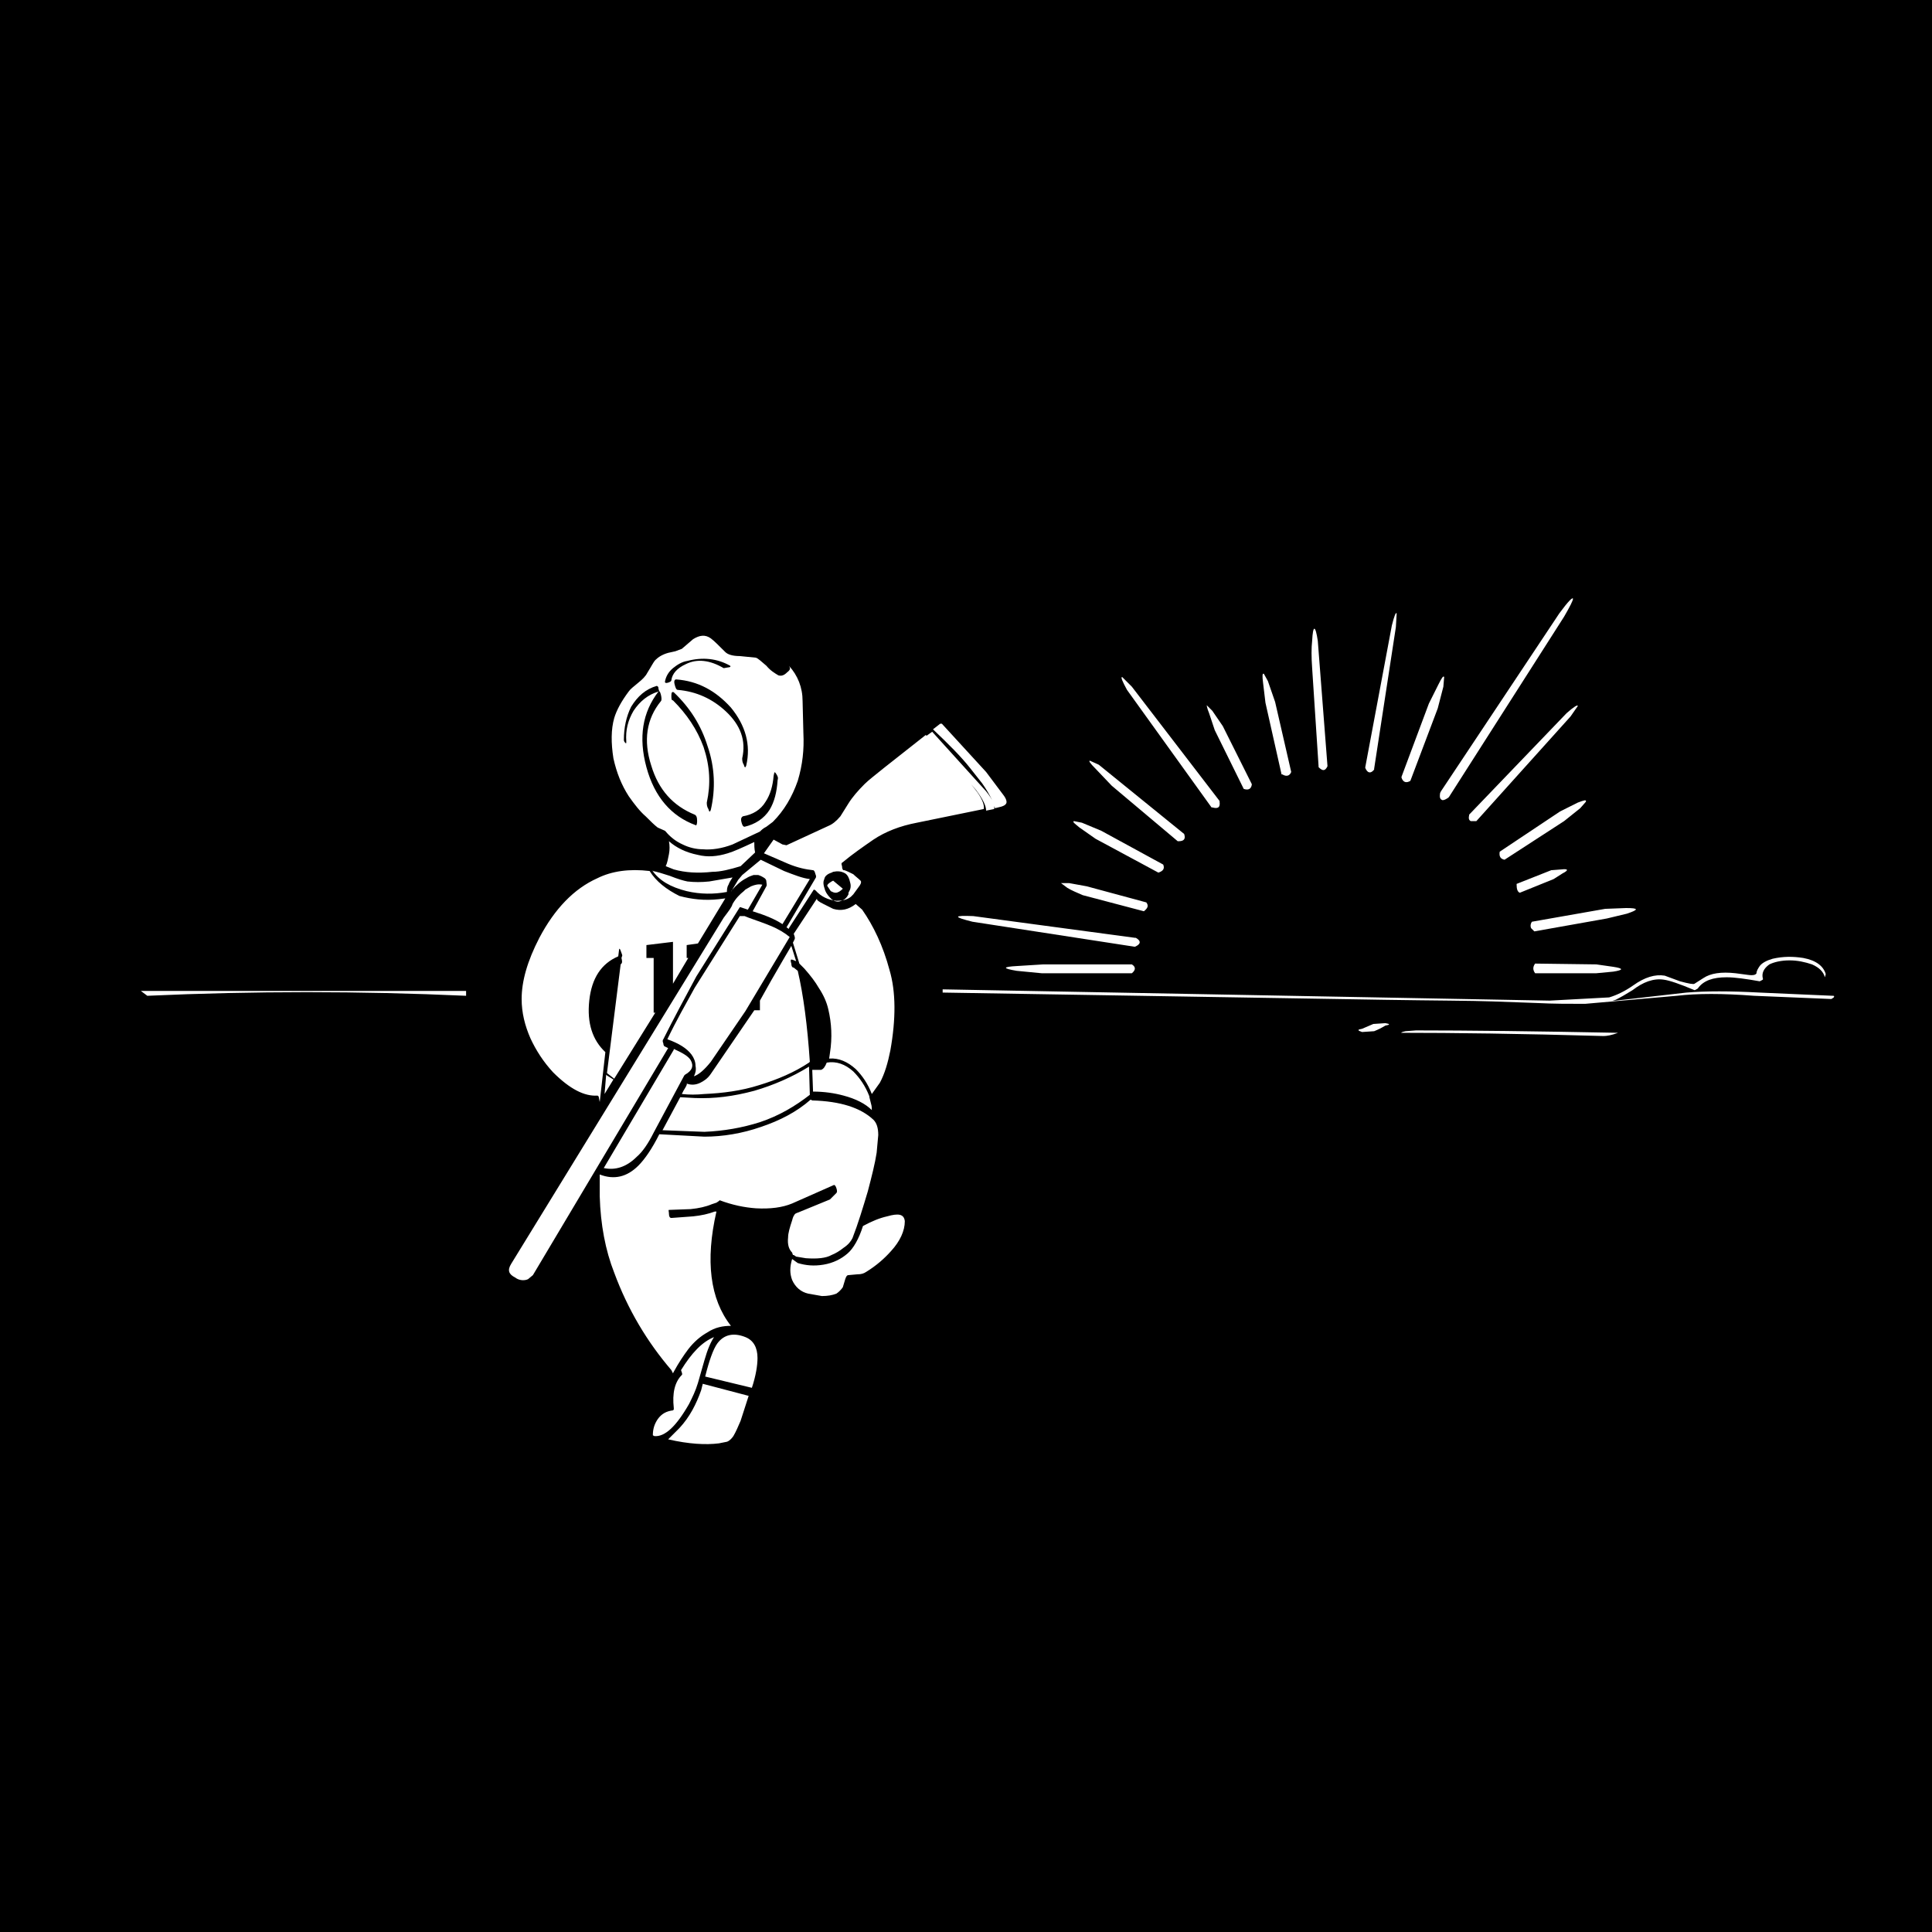 <?xml version="1.0" encoding="utf-8"?>
<!-- Generator: Adobe Illustrator 25.4.1, SVG Export Plug-In . SVG Version: 6.00 Build 0)  -->
<svg version="1.1" id="PerkClip_1d246b" image-rendering="auto"
	 xmlns="http://www.w3.org/2000/svg" xmlns:xlink="http://www.w3.org/1999/xlink" x="0px" y="0px" viewBox="0 0 240 240"
	 style="enable-background:new 0 0 240 240;" xml:space="preserve">
<style type="text/css">
	.st0{fill:#FFFFFF;}
</style>
<g>
	<rect width="240" height="240"/>
	<path class="st0" d="M57.9,123.7v-0.6H17.5l0.8,0.6C31.5,123.1,44.7,123.1,57.9,123.7 M172.1,127.4c0.6-0.1,0.6-0.2,0-0.3l-1.5,0.1
		l-1.4,0.6c-0.6,0.1-0.6,0.2,0,0.4l1.5-0.1C171.2,127.9,171.6,127.7,172.1,127.4 M174.6,128.1c-0.5,0.1-0.6,0.2-0.5,0.2
		c6.4,0,14.7,0.1,25.1,0.4c0.4,0,1-0.1,1.8-0.4c-10.2-0.2-18.6-0.3-25.1-0.3L174.6,128.1 M226.8,121c-0.3-1-1.2-1.7-2.8-2
		c-1.3-0.2-2.5-0.2-3.8,0.1c-0.7,0.2-1.3,0.5-1.6,0.9c-0.2,0.3-0.4,0.6-0.4,0.9c-0.1,0.2-0.4,0.3-1.1,0.2l-1.5-0.2
		c-1.8-0.2-3.1,0-4,0.6l-1.1,0.7c-0.1,0.1-0.7,0-1.8-0.3l-1.9-0.7c-1.2-0.2-2.5,0.2-3.9,1.2c-1,0.7-2,1.2-3,1.5l-7.4,0.4l-75.4-1.4
		v0.4l55,0.9c6.2,0.1,10.6,0.1,13.3,0.2l5.6,0.2c1.9,0.1,3.9,0.1,5.9,0.1l11.4-1c2.5-0.3,5.7-0.3,9.6,0l9.6,0.4l0.3-0.2
		c0.1-0.2,0-0.2-0.1-0.2l-9.1-0.4c-3.7-0.2-6.7-0.2-9.1,0l-8.8,1h-0.4l0.4-0.1c0.6-0.3,1.3-0.7,2.1-1.2c1.3-1,2.6-1.5,3.9-1.3
		c0.7,0.1,1.9,0.5,3.8,1.3c0.1,0,0.2-0.1,0.4-0.2c0.7-1,1.9-1.4,3.6-1.4c1,0,2.4,0.2,4.1,0.5l0.2-0.1c0.2-0.1,0.2-0.1,0.2-0.2
		c-0.2-0.7,0.1-1.3,0.8-1.8c0.6-0.3,1.5-0.5,2.5-0.5c1,0,1.9,0.2,2.8,0.5c0.9,0.4,1.4,0.9,1.6,1.6L226.8,121z"/>
	<path class="st0" d="M190.7,119.7c-0.3,0.4-0.3,0.8,0,1.2l7.6,0l2.1-0.2c1.3-0.2,1.3-0.4,0-0.6l-2.1-0.3L190.7,119.7L190.7,119.7
		 M196,99.7l-2.2,1.1l-7.5,5v0c-0.1,0.6,0.1,0.9,0.6,1l0,0l7.4-4.8l2-1.6l0.7-0.8C197.1,99.3,196.8,99.4,196,99.7 M194,108l-1.3,0.1
		l-4.3,1.7v0.1c0,0.5,0.1,0.9,0.4,1v0l4.2-1.7l1.1-0.7C194.9,108.1,194.8,107.9,194,108 M202.1,113.5c1.5-0.5,1.5-0.7-0.1-0.7
		l-2.6,0.1l-9.1,1.6l0,0c-0.2,0.3-0.2,0.6-0.1,0.8l0.4,0.4l9-1.6L202.1,113.5 M140.9,117.6l0.1,0c0.7-0.3,0.8-0.7,0.1-1.1l-0.1,0
		l-20.1-2.7c-2.5-0.1-2.5,0.1-0.1,0.7L140.9,117.6 M126.3,120.6l3.1,0.3l11.1,0l0.1,0c0.5-0.4,0.5-0.8,0-1.1l-0.1,0l-10.9,0
		l-3.2,0.2C124.5,120.1,124.5,120.3,126.3,120.6 M142.1,113.2L142.1,113.2c0.5-0.4,0.6-0.7,0.3-1.1l0,0l-7.4-2l-2.2-0.4l-1,0
		l0.8,0.6c0.5,0.3,1.2,0.6,1.9,0.9L142.1,113.2 M143.9,108.4L143.9,108.4c0.6-0.2,0.8-0.5,0.6-1l0,0l-7.7-4.2l-2.4-1l-1-0.2
		c-0.2,0.1,0.1,0.3,0.7,0.8l2,1.4L143.9,108.4 M150.2,88.6l0.7,2.1l3.6,7.3l0,0c0.6,0.2,0.9,0,1-0.5v-0.1l-3.6-7.2l-1.3-1.9
		l-0.7-0.7C149.9,87.5,149.9,87.9,150.2,88.6 M157.5,84.6l-0.5-0.9c-0.2-0.1-0.2,0.3-0.1,1.1l0.3,2.5l2,8.9l0.1,0
		c0.5,0.3,0.9,0.2,1.1-0.3l0,0l-2-8.7L157.5,84.6 M135.4,94.5c-0.2,0,0,0.3,0.7,1l2,2.1l8.2,6.9h0.1c0.7,0,0.9-0.3,0.7-0.9l0,0
		l-10.6-8.6L135.4,94.5 M140.6,85.3l-1.2-1.2c-0.2,0,0,0.5,0.6,1.6l10.5,14.6l0.1,0c0.7,0.2,1,0,0.9-0.7l0-0.1L140.6,85.3 M196,87.7
		c0-0.2-0.5,0.1-1.4,0.9l-12.1,12.6l0,0.1c-0.1,0.4,0,0.6,0.2,0.7h0.6l0.1,0l11.7-13L196,87.7 M194.3,76.6c0.7-1.2,1.1-2,1.1-2.2
		c0-0.3-0.6,0.3-1.7,1.8L179,98.3l-0.1,0.2c-0.1,0.6,0,0.8,0.3,0.9c0.2,0,0.4-0.1,0.7-0.3l0.1-0.1L194.3,76.6 M163.7,79.6
		c-0.3-2-0.6-2-0.7,0c-0.1,0.9-0.1,2,0,3.4l0.8,12.2l0,0.1c0.5,0.5,0.8,0.5,1.1-0.1v-0.1L163.7,79.6 M179.4,84.1
		c-0.1-0.2-0.3,0.1-0.7,0.9l-1.2,2.4l-3.4,9.1v0.1c0.2,0.6,0.6,0.7,1.1,0.4l0,0l3.4-9l0.7-2.7L179.4,84.1 M173.5,76.2
		c-0.1-0.2-0.3,0.3-0.6,1.5l-3.3,17.6l0,0.1c0.3,0.7,0.7,0.7,1.1,0.2l0-0.1l2.7-17.6L173.5,76.2z"/>
	<path class="st0" d="M89.1,166.9c-0.5,0.7-1,2.1-1.5,4.1l5.8,1.4c0.5-1.5,0.7-2.8,0.7-3.7c0-1.3-0.5-2.2-1.5-2.6
		C91.1,165.5,89.9,165.8,89.1,166.9 M87.3,171.9l-0.2,0.8c-0.6,1.7-1.4,3.3-2.7,4.7l-1.4,1.4c2.6,0.6,4.7,0.7,6.3,0.5l1-0.2
		c0.3-0.1,0.6-0.4,0.8-0.7c0.3-0.5,0.6-1.2,0.9-1.9l1-3.1L87.3,171.9 M84.6,170.2c0.1,0.3,0.2,0.5,0.1,0.6c-0.9,0.9-1.2,2.3-1,4.1
		v0.2l-0.1,0.1c-0.8,0.1-1.4,0.4-1.9,1.1c-0.4,0.6-0.6,1.2-0.6,2l0.2,0.1c1.3,0.1,2.7-1.2,4.3-4c0.4-0.8,0.8-1.6,1.1-2.6l0.8-2.8
		c0.4-1.4,0.8-2.3,1.2-2.9C87.2,166.7,85.9,168.1,84.6,170.2 M110.2,151.1c-0.9,0.2-1.9,0.6-3,1.2c-0.5,1.6-1.2,2.8-1.9,3.4
		c-0.8,0.7-1.8,1.2-3,1.4c-1.2,0.2-2.2,0.1-3.2-0.2l-0.7-0.5c-0.3,1-0.3,1.8,0,2.6c0.4,0.9,1.1,1.5,2,1.7l1.7,0.3
		c0.7,0,1.3-0.1,1.8-0.3c0.3-0.2,0.6-0.5,0.8-0.8l0.3-1c0.1-0.3,0.2-0.5,0.4-0.5l1.1-0.1c0.5,0,0.8-0.1,1.1-0.3
		c1.3-0.8,2.3-1.7,3.1-2.6c1.1-1.2,1.7-2.5,1.7-3.7C112.3,150.8,111.6,150.7,110.2,151.1 M100.9,132.9l0.1,2.7
		c1.4,0,2.7,0.2,3.8,0.5c1.5,0.4,2.7,1,3.5,1.8c0-0.2,0-0.5-0.1-0.8l-0.2-0.8v-0.1c-0.5-1.3-1.2-2.3-2-3.1c-1-0.9-2.1-1.3-3.3-1.1v0
		c-0.2,0.5-0.4,0.8-0.7,0.9L100.9,132.9 M100.6,136L100.6,136l-0.1-3.5c-2.1,1.3-4.4,2.3-6.8,3c-2.6,0.7-5,1-7.4,0.9l-1.8-0.1
		l-2.2,4.1l5.2,0.2c2.4-0.1,4.7-0.5,6.9-1.2C96.8,138.6,98.8,137.4,100.6,136 M99.1,120.6l-0.5-0.4c-0.2,0-0.3-0.2-0.3-0.5
		c-0.1-0.3-0.1-0.5,0-0.5c0.2,0,0.3,0.1,0.6,0.2l-0.6-1.9c-0.6,1-1.4,2.4-2.5,4.3l-1.4,2.5v1.2h-0.7l-5.4,7.9
		c-0.4,0.6-0.9,0.9-1.3,1.1c-0.6,0.3-1.2,0.3-1.7,0.1c0.1,0.1-0.1,0.4-0.4,0.9l-0.2,0.4c0.9,0.1,1.8,0.1,2.8,0
		c2.3-0.1,4.6-0.4,6.8-1.1c2.3-0.7,4.4-1.6,6.2-2.8l0.1-0.1C100.3,127.4,99.8,123.6,99.1,120.6 M93,114l-0.5-0.2h-0.6l-5.6,8.9
		c-1.1,2-2.3,4.1-3.4,6.4c1.4,0.5,2.4,1.1,3,1.9c0.3,0.4,0.5,0.9,0.5,1.4c0.1,0.5,0,0.9-0.2,1.3c0.6-0.2,1.3-0.8,2.1-1.8l4.3-6.3
		l5.5-9.2c-0.6-0.5-1.4-1-2.4-1.4C95,114.7,94.1,114.4,93,114 M83.2,108.8c-0.9-0.3-1.6-0.5-2.1-0.6l-0.1-0.1
		c0.9,1.3,2.3,2.1,4.3,2.6c1.7,0.4,3.4,0.4,5,0.1c0-0.2,0-0.6,0.2-0.9c0.1-0.3,0.3-0.6,0.5-0.9l-2.9,0.5c-1,0.1-1.8,0.1-2.7,0
		C84.9,109.4,84.2,109.2,83.2,108.8 M92,107.6l1.8-1.7c-0.1-0.5-0.1-0.9-0.1-1.3c-1.5,0.7-2.6,1.2-3.3,1.4c-1.3,0.4-2.5,0.5-3.7,0.2
		c-1.5-0.3-2.7-0.9-3.6-1.7c0.1,0.5,0.1,1.1,0,1.6s-0.2,1.1-0.4,1.5l1,0.4c1.4,0.4,3,0.5,4.8,0.3C89.5,108.3,90.7,108,92,107.6
		 M92.2,108.7l-0.5,0.6l-0.9,1.5l0.1-0.2c0.6-0.7,1.2-1.2,1.8-1.5c0.3-0.2,0.6-0.3,0.9-0.4h0.6c0.3,0.1,0.5,0.2,0.8,0.4
		c0.1,0.1,0.2,0.2,0.2,0.4s0.1,0.4,0,0.6l0,0l-1.7,3.1c1.6,0.5,2.8,1,3.7,1.6l3.4-5.6c-0.9-0.1-1.9-0.5-3.2-1l-2.9-1.4L92.2,108.7
		 M106.3,112.3c-0.9,0.7-1.8,0.9-2.8,0.6l-1.2-0.6c-0.6-0.3-0.9-0.5-0.8-0.7l-2.9,4.4c0.1,0.3,0.2,0.5,0.1,0.7l-0.2,0.4l0.8,2.6
		l0.6,0.6c0.8,0.9,1.4,1.7,1.8,2.4c0.6,0.9,1,1.8,1.2,2.7c0.4,1.7,0.5,3.5,0.2,5.4l-0.1,0.7c1.2-0.1,2.3,0.4,3.3,1.3
		c0.8,0.8,1.5,1.8,2,3.1l1-1.4c0.6-1.1,1-2.5,1.3-4c0.7-3.9,0.7-7.3-0.1-10c-0.8-3-2-5.5-3.4-7.5L106.3,112.3L106.3,112.3
		 M65.6,158.9l0.6-0.5l16.8-28.2l-0.4-0.2c-0.1,0-0.2-0.2-0.2-0.4c-0.1-0.2-0.1-0.4,0-0.5c1.3-2.6,2.7-5.2,4.1-7.8l5.4-8.6l0.1,0
		l0.9,0.3l1.8-3.1c-0.5-0.1-0.9,0-1.4,0.2l-0.7,0.4l-0.2,0.2c-0.5,0.4-1,0.9-1.4,1.6c-0.1,0.4-0.5,0.9-1.1,1.7l-26.4,43
		c-0.5,0.8-0.3,1.3,0.5,1.7C64.5,159.1,65.2,159.1,65.6,158.9 M79.3,144.8c-1.4,1.4-3,1.8-4.8,1.1v2.7c0.1,3.5,0.7,6.7,1.8,9.5
		c1.7,4.6,4.1,8.6,7.1,12.1l0.2,0.4l0.1-0.2c0.6-1.1,1.2-2,1.8-2.8c0.7-0.9,1.5-1.6,2.4-2.1c0.9-0.6,1.9-0.8,2.9-0.8
		c-2.6-3.3-3.2-8.1-1.8-14.2h-0.2c-0.8,0.3-1.7,0.5-2.7,0.6l-2.7,0.2c-0.2,0-0.3-0.2-0.3-0.5s-0.1-0.5,0-0.5l2.7-0.1
		c1-0.1,1.9-0.3,2.6-0.6l0.6-0.2l0.3-0.2l0.1-0.1c1.6,0.6,3.1,0.9,4.5,1c1.8,0.1,3.3-0.1,4.5-0.6l5.2-2.3c0.1,0,0.2,0.1,0.3,0.4
		s0.1,0.5,0,0.6l-0.8,0.8l-3.9,1.6c-0.3,0.1-0.5,0.2-0.5,0.3c-0.1,0.1-0.2,0.3-0.3,0.7c-0.3,0.9-0.5,1.6-0.5,2.1
		c-0.1,0.9,0.1,1.5,0.5,1.9l0.1,0.3h0.1l0.3,0.2l1.2,0.2c1.4,0.1,2.5,0,3.2-0.4c0.5-0.2,1-0.5,1.5-0.9c0.6-0.4,0.9-0.8,1.1-1.2
		c0.7-1.8,1.3-3.8,1.9-5.8c0.5-1.9,0.9-3.5,1.1-4.8l0.2-2.2c0-0.9-0.2-1.5-0.6-1.9c-1.6-1.5-4.1-2.3-7.6-2.4l-0.2-0.1
		c-1.7,1.5-3.8,2.6-6.2,3.4c-2.3,0.8-4.7,1.2-7,1.2l-5.6-0.3C81,142.7,80.1,144,79.3,144.8 M75,145.1c1.4,0.3,2.8-0.1,4.1-1.4
		c0.7-0.6,1.4-1.6,2.1-3l3.8-7.1l0.1-0.1c0.9-0.5,1.1-1.1,0.7-1.8c-0.3-0.5-1-0.9-2.1-1.4l0,0.1L75,145.1 M76.2,134.1l-0.8-0.5
		l-0.1-0.1l-0.2,2.4L76.2,134.1 M80.7,108.2L80.7,108.2c-2.5-0.3-4.7,0-6.5,0.9c-2.9,1.3-5.3,3.8-7.2,7.4c-1.5,2.9-2.2,5.4-2.2,7.6
		c0,1.7,0.4,3.3,1.1,4.9c0.7,1.5,1.6,2.9,2.8,4.2c2.1,2.1,3.9,3,5.5,2.9c0.1,0,0.2,0.1,0.2,0.3l0.1,0.5h0l0.7-6.2
		c-1.6-1.5-2.3-3.6-2-6.4c0.3-2.8,1.5-4.6,3.6-5.5l0.1-0.8c0-0.2,0.1-0.2,0.2,0.1c0.1,0.3,0.2,0.5,0.2,0.6l-0.1,0.3
		c0.1,0.4,0.1,0.6,0,0.7l-0.1,0.1l-1.7,13.5l0.9,0.7l5.1-8.2h-0.2v-6.8h-0.9v-1.6l3.3-0.4v5.2l1.9-3.2h-0.2v-1.6l1.4-0.2l3.4-5.6
		l-0.8,0.1c-1.8,0.2-3.4,0-4.9-0.4C82.8,110.5,81.5,109.5,80.7,108.2 M115.8,90.9l-0.7,0.5c2,1.9,3.5,3.4,4.5,4.8l1.7,2
		c0.8,1.1,1.2,1.9,1.2,2.5l1-0.2c0.1-0.5-0.2-1.2-1-2.2L115.8,90.9 M117,89.9h-0.2l-0.9,0.7c1.9,1.8,3.5,3.4,4.6,4.8l1.5,1.9
		c0.5,0.7,0.9,1.4,1.2,2l0.4,1.1l0.8-0.2c0.3-0.1,0.5-0.2,0.6-0.4c0.1-0.2,0-0.6-0.4-1.1l-2.1-2.8L117,89.9 M109.8,95.4
		c-1.1,0.9-1.9,1.5-2.4,2c-0.8,0.8-1.5,1.6-2,2.4l-1,1.6c-0.5,0.6-1,1-1.5,1.2l-5.2,2.4l-0.5-0.1l-1.1-0.6l-1.2,1.7l3,1.3
		c1.2,0.5,2.2,0.7,3.1,0.8c0.1,0,0.2,0.1,0.3,0.5c0.1,0.2,0.1,0.4,0,0.5v0l-3.6,6.1l0.3,0.2l0-0.1l3.1-4.8l0.2,0.1
		c0.7,0.8,1.6,1.2,2.6,1.3c0.7,0,1.3-0.1,1.8-0.5l0.3-0.3l0.8-1.1c0.2-0.3,0.2-0.5,0.1-0.6c-0.3-0.3-0.6-0.5-0.9-0.8
		c-0.4-0.2-0.8-0.4-1.1-0.5h-0.1c-0.1,0-0.2-0.2-0.2-0.5c-0.1-0.3-0.1-0.4,0.1-0.5c1.2-1,2.5-1.9,3.8-2.8c1.5-1,3.3-1.7,5.4-2.1
		l8.3-1.7c0.1-0.4-0.1-1.1-0.8-2.1l-1.4-1.8c-0.6-0.8-1.3-1.6-2-2.4l-3-2.9L109.8,95.4 M102.4,109.2c0-0.1,0.1-0.3,0.2-0.4
		c0.2-0.2,0.4-0.3,0.7-0.4l0.2-0.1c0.5-0.1,1-0.1,1.5,0.2c0.3,0.2,0.5,0.6,0.6,1.1c0.1,0.3,0.1,0.6,0,0.9l-0.2,0.4l0,0.1v0.1
		c-0.2,0.4-0.5,0.7-0.9,0.8c-0.4,0.2-0.8,0.1-1.2-0.2c-0.3-0.3-0.6-0.6-0.8-1.1C102.3,110,102.2,109.6,102.4,109.2 M102.8,110.1
		l0.4,0.6c0.2,0.1,0.4,0.2,0.6,0.2c0.3,0,0.6-0.2,0.9-0.5l-1.2-1l-0.2,0.1C102.8,109.8,102.7,110,102.8,110.1 M95.2,82.7
		c-0.6-0.5-1-0.9-1.3-1l-2-0.2c-0.9,0-1.5-0.2-1.8-0.5c-0.8-0.8-1.4-1.4-1.8-1.7c-0.7-0.5-1.4-0.4-2.2,0.1l-1.4,1.2l-0.8,0.3
		l-0.9,0.2c-0.7,0.2-1.2,0.5-1.6,0.9c-0.2,0.2-0.5,0.8-1,1.6c-0.2,0.4-0.6,0.8-1.1,1.2c-0.6,0.5-1,0.8-1.2,1.1
		c-0.9,1.2-1.5,2.3-1.8,3.3c-0.4,1.4-0.4,3.1-0.1,5c0.4,1.8,1,3.3,1.9,4.7c0.7,1,1.4,1.9,2.1,2.5c0.6,0.6,1.1,1.1,1.5,1.4l0.9,0.4
		l0.1,0.1c0.5,0.6,1.2,1.2,2.1,1.6c0.8,0.4,1.7,0.6,2.5,0.6c1.1,0.1,2.4-0.1,3.7-0.6l3.4-1.6c0.2-0.2,0.4-0.4,0.8-0.6l0.8-0.6
		c1.4-1.4,2.4-3.1,3.1-5.1c0.6-2,0.8-3.9,0.7-5.9l-0.1-4c0-1.7-0.6-3.2-1.7-4.4c0.2,0.3,0.2,0.5-0.2,0.8c-0.4,0.4-0.7,0.5-1.1,0.4
		C96.2,83.6,95.7,83.3,95.2,82.7 M83.6,83c0.5-0.4,1.1-0.8,1.8-0.9c1.9-0.5,3.7-0.3,5.3,0.6c0.1,0.1,0,0.2-0.2,0.2L89.9,83
		c-1.7-1-3.3-1.2-4.7-0.5c-1.1,0.5-1.7,1.2-1.8,2c0,0.1-0.1,0.2-0.4,0.3c-0.3,0.1-0.4,0-0.4-0.1C82.7,84.1,83,83.5,83.6,83
		 M81.8,85.6c0.1,0.2,0.1,0.3,0,0.3c-1.3,0.4-2.3,1.2-3.1,2.4c-0.7,1.2-1,2.4-0.9,3.8c0,0.2,0,0.3-0.1,0.2c-0.1-0.1-0.2-0.2-0.2-0.4
		c0-1.5,0.3-2.9,0.9-4.1c0.8-1.3,1.8-2.2,3.2-2.6C81.8,85.3,81.8,85.4,81.8,85.6 M81.8,85.9c0.1-0.1,0.2,0,0.3,0.4
		c0.1,0.4,0.1,0.7,0,0.8c-1.8,2.2-2.2,4.9-1.2,8c0.9,3,2.7,5,5.4,6.1c0.2,0.1,0.3,0.3,0.3,0.8c0,0.4-0.1,0.6-0.2,0.5
		c-3-1.1-5.1-3.5-6.1-7.2S79.8,88.5,81.8,85.9 M84.2,85.7c-0.2,0-0.3-0.3-0.4-0.7c-0.1-0.4,0-0.6,0.2-0.6c2.7,0.2,4.9,1.4,6.8,3.5
		c1.8,2.2,2.5,4.6,1.9,7.2c-0.1,0.3-0.2,0.3-0.3-0.1c-0.2-0.3-0.2-0.6-0.2-0.8c0.5-2.2-0.2-4.1-2-5.8C88.5,86.8,86.5,85.9,84.2,85.7
		 M83.4,86.4c0-0.4,0.1-0.5,0.3-0.4c2,1.9,3.4,4.1,4.2,6.7c0.9,2.6,1,5.3,0.4,7.9c-0.1,0.3-0.2,0.3-0.3-0.1
		c-0.2-0.3-0.2-0.6-0.2-0.8c0.5-2.3,0.4-4.5-0.4-6.9c-0.8-2.2-2.1-4.1-3.8-5.8C83.4,87,83.4,86.8,83.4,86.4 M96.4,96.1
		c0.2,0.3,0.3,0.5,0.2,0.8c-0.1,1.5-0.4,2.7-1,3.7c-0.7,1.1-1.8,1.8-3.1,2.1c-0.2,0-0.3-0.2-0.4-0.6c-0.1-0.4,0-0.6,0.2-0.7
		c1.2-0.2,2.2-0.8,2.8-1.8c0.6-0.9,0.9-2,1-3.2C96.2,95.9,96.2,95.8,96.4,96.1z"/>
</g>
</svg>
